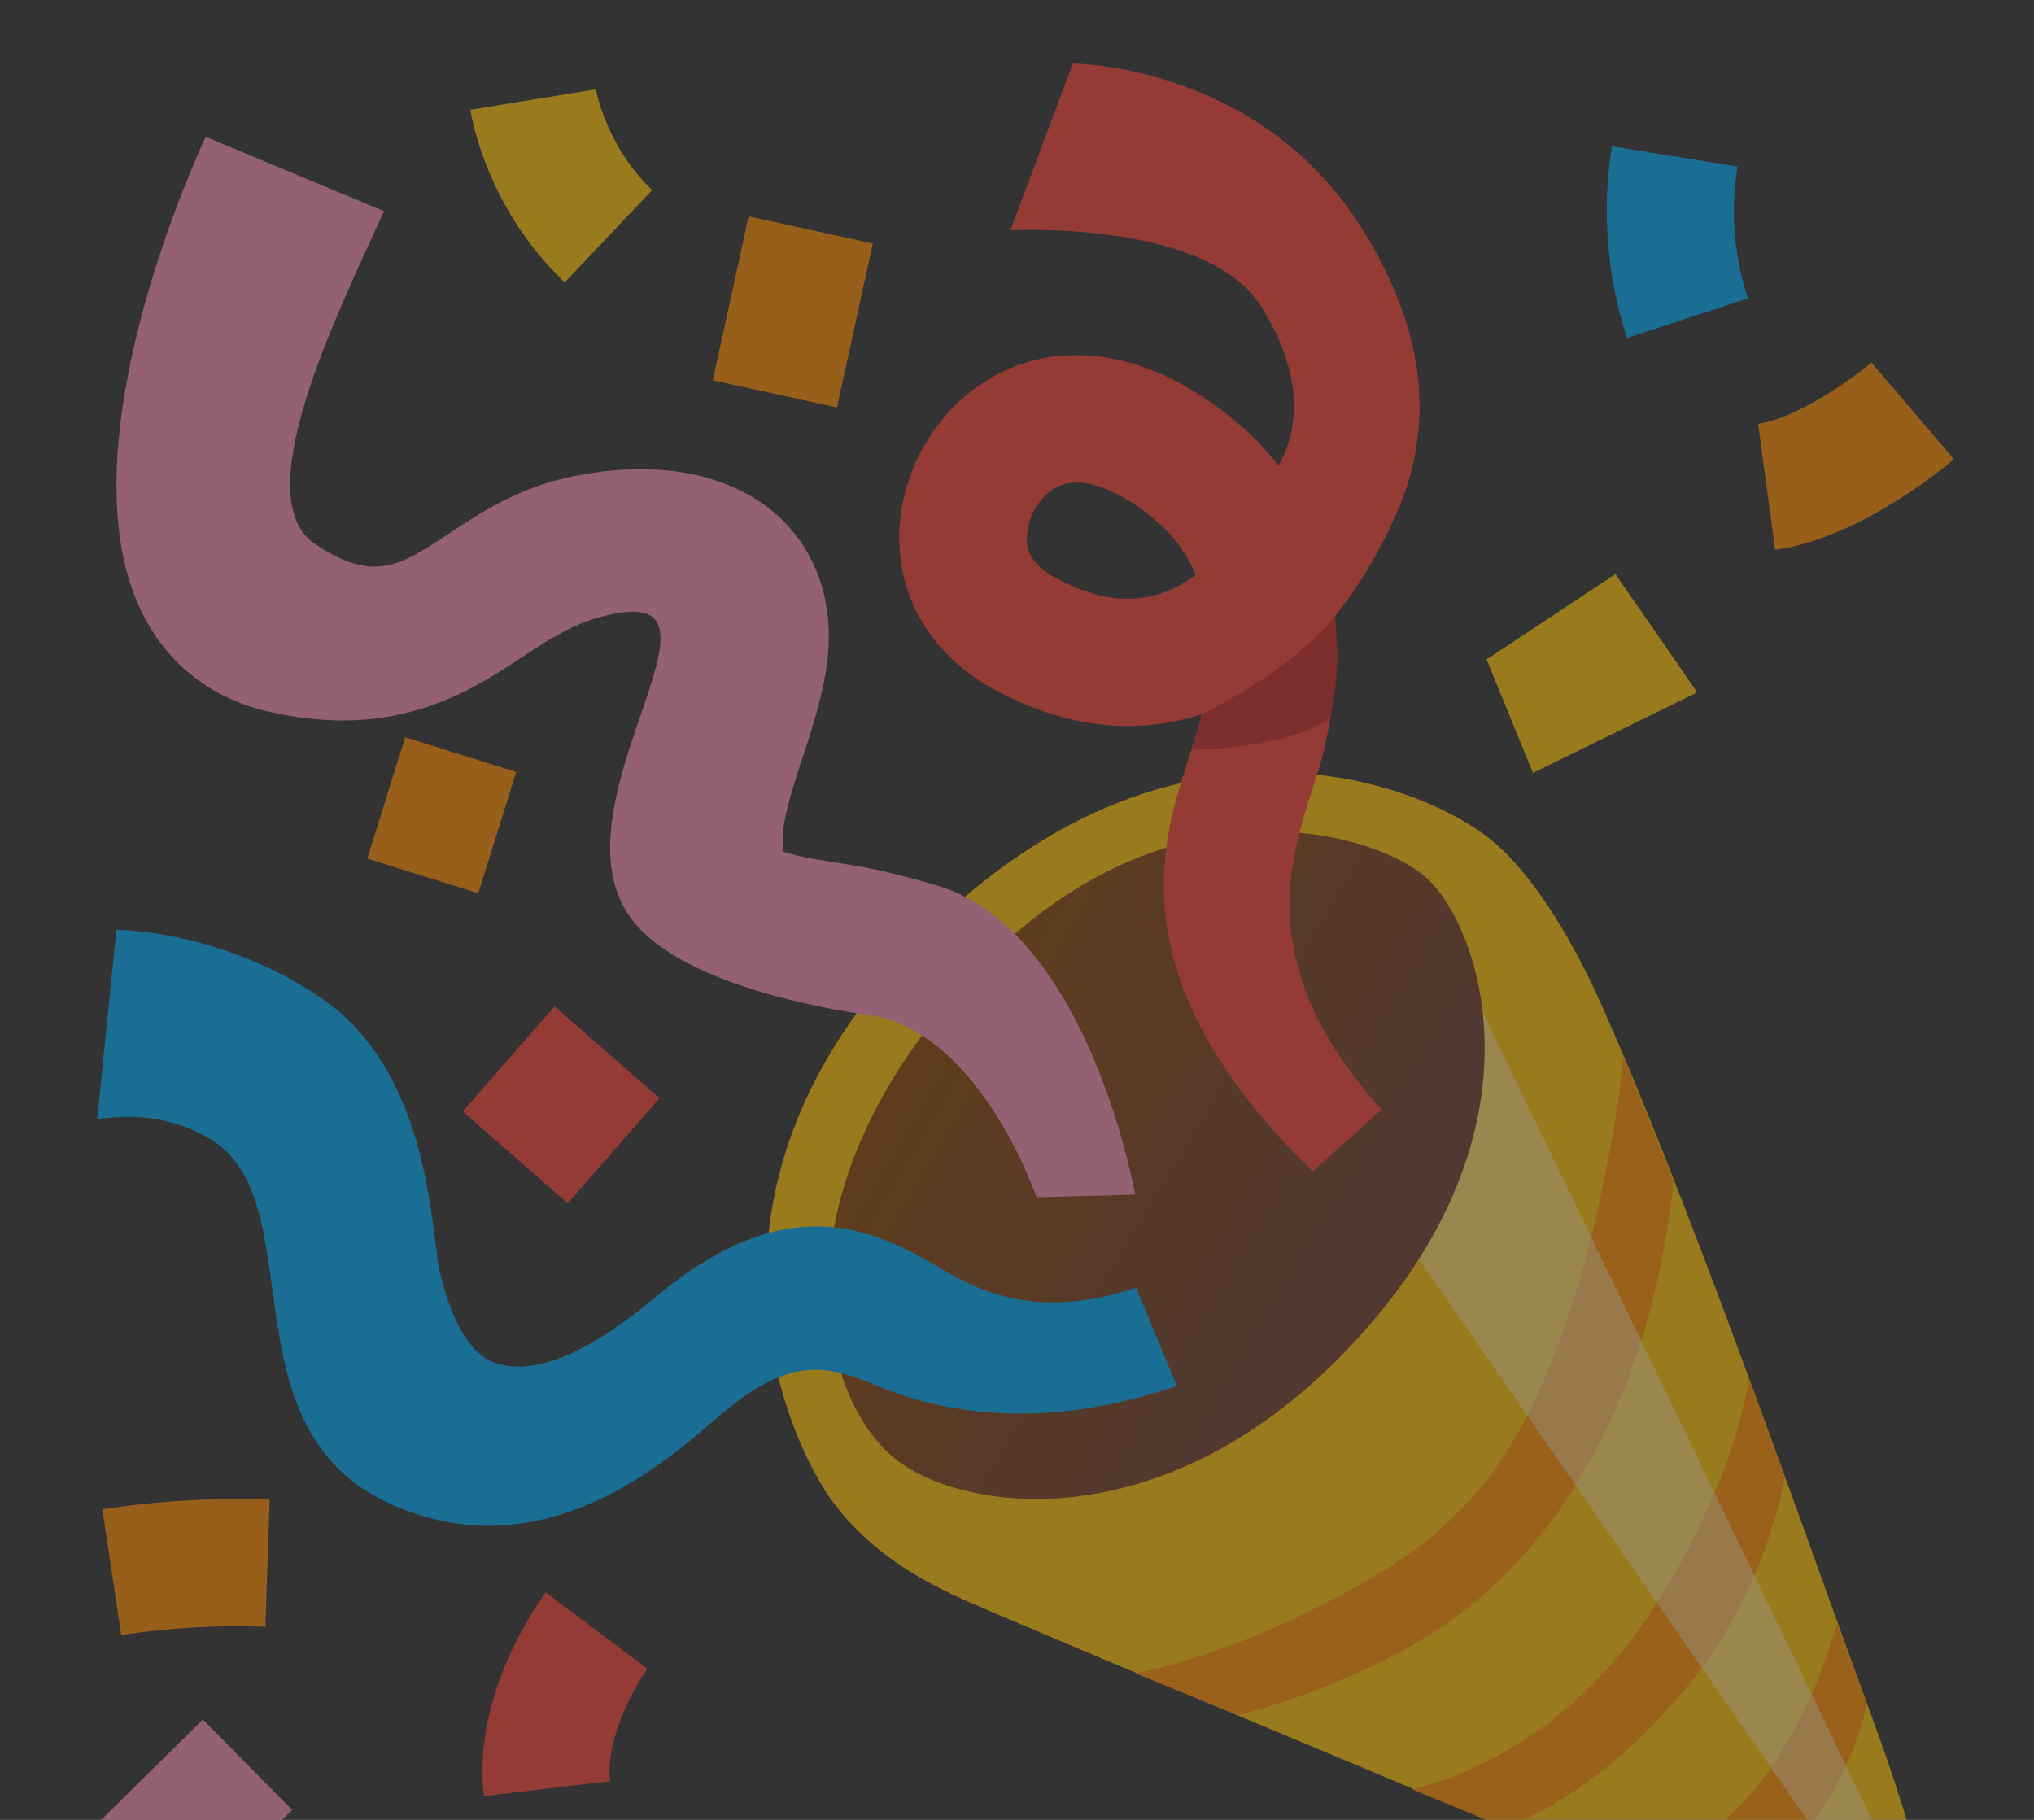<svg width="228" height="204" viewBox="0 0 228 204" fill="none" xmlns="http://www.w3.org/2000/svg">
<rect x="0" y="0" width="228" height="204" fill="#333333" stroke="none"/>
<g id="noto:party-popper" opacity="0.5">
<path id="Vector" d="M214.729 219.575C210.686 223.957 194.031 216.315 180.886 210.188C171.035 205.61 131.616 189.436 112.022 181.046C106.732 178.784 99.037 175.827 93.498 168.542C88.581 162.058 75.543 134.52 101.798 106.626C128.446 78.304 155.895 86.123 166.155 93.391C172.193 97.666 177.109 107.303 179.318 112.201C188.652 132.899 201.958 170.822 207.373 185.731C211.345 196.721 218.737 215.228 214.729 219.575Z" fill="#FFC107"/>
<path id="Vector_2" d="M181.955 118.435C181.706 121.535 181.082 126.576 178.945 136.283C177.484 142.945 175.097 149.928 173.156 154.541C167.331 168.417 159.155 174.01 150.872 178.499C136.8 186.123 127.235 187.548 127.235 187.548L138.706 192.232C138.706 192.232 145.653 190.79 155.13 186.123C164.16 181.67 173.565 174.135 180.441 159.386C183.416 152.992 185.144 146.793 186.141 141.877C187.37 135.785 187.566 132.329 187.566 132.329L181.955 118.435ZM196.045 154.559C196.045 154.559 194.62 166.119 185.072 180.708C173.886 197.772 158.265 200.569 158.265 200.569L168.649 204.844C168.649 204.844 180.245 201.299 191.271 186.247C198.147 176.86 200.07 165.638 200.07 165.638L196.045 154.559ZM205.931 181.955C205.931 181.955 203.33 191.93 197.63 199.375C190.844 208.264 182.205 210.847 182.205 210.847L190.167 214.373C190.167 214.373 196.205 213.109 202.814 204.737C207.837 198.378 209.262 191.075 209.262 191.075L205.931 181.955Z" fill="#FF8F00"/>
<path id="Vector_3" opacity="0.44" d="M210.258 207.284C210.615 206.483 210.615 205.574 210.241 204.79L164.872 110.705L157.409 138.759L205.146 207.712C206.429 209.635 209.314 209.386 210.258 207.284Z" fill="#FFFDE7"/>
<path id="Vector_4" d="M153.81 148.182C132.614 172.977 108.478 169.878 100.444 163.608C92.393 157.32 86.034 135.713 107.142 111.328C129.265 85.785 154.309 93.07 160.098 98.592C165.887 104.114 173.262 125.436 153.81 148.182Z" fill="url(#paint0_linear_401_4121)"/>
<path id="Vector_5" d="M81.011 158.389C88.741 151.905 92.856 153.063 98.378 155.361C105.503 158.318 116.707 160.508 131.919 155.361L127.341 144.335C118.31 147.381 111.773 145.902 106.126 142.571C98.859 138.296 88.92 132.436 73.458 145.421C67.01 150.836 60.402 154.434 55.557 152.796C52.03 151.62 50.16 146.365 49.215 142.179C49.126 141.805 48.984 140.737 48.877 139.793C48.022 133.255 46.597 119.148 36.088 111.934C24.848 104.221 13.038 104.221 13.038 104.221L10.901 125.453C16.334 124.652 20.11 125.756 23.298 127.52C35.304 134.199 24.848 159.849 43.533 168.471C61.506 176.825 76.201 162.414 81.011 158.389Z" fill="#03A9F4"/>
<path id="Vector_6" d="M147.131 131.314L154.862 124.385C140.665 108.532 144.406 96.882 147.131 88.403C147.684 86.693 148.2 85.073 148.539 83.523C149.75 78.037 149.999 73.263 149.625 69.095C155.076 62.308 157.48 55.201 157.641 54.72C160.954 44.692 158.46 34.913 152.742 25.739C141.182 7.125 120.252 7.125 120.252 7.125L113.27 25.81C118.578 25.597 135.981 25.864 141.324 34.289C148.075 44.905 143.64 51.46 143.319 52.208C142.019 50.516 140.701 49.163 139.525 48.112C130.993 40.541 123.583 39.455 118.863 39.882C113.555 40.363 108.745 43.035 105.308 47.417C101.549 52.226 99.999 58.478 101.193 64.161C102.351 69.7 106.038 74.385 111.578 77.36C121.25 82.561 129.301 81.848 134.698 80.049C134.663 80.174 134.645 80.317 134.609 80.441C134.413 81.332 134.021 82.579 133.558 84.022C130.405 93.783 124.545 109.28 147.131 131.314ZM134.039 64.463C133.006 65.212 131.919 65.835 130.797 66.28C127.057 67.777 122.978 67.278 118.346 64.784C115.621 63.323 115.3 61.756 115.194 61.239C114.873 59.69 115.407 57.712 116.565 56.234C117.58 54.934 118.756 54.257 120.163 54.114C122.835 53.883 126.451 55.575 130.067 58.799C131.795 60.349 133.113 62.255 134.039 64.463Z" fill="#F44336"/>
<path id="Vector_7" d="M116.191 134.217L127.253 133.914C127.253 133.914 121.998 104.239 104.987 99.251C101.799 98.325 98.308 97.381 94.799 96.864C92.715 96.544 89.419 96.063 87.798 95.457C87.424 92.661 88.6 89.098 89.918 85.055C90.951 81.92 92.02 78.696 92.59 75.169C93.694 68.293 91.859 62.219 87.424 58.033C82.009 52.957 73.263 51.336 63.395 53.58C57.766 54.862 53.616 57.623 49.965 60.046C44.745 63.519 41.7 65.283 35.323 60.99C27.61 55.789 37.692 35.429 43.053 23.673L23.05 15.336C20.36 21.215 7.375 51.46 15.943 68.721C18.828 74.528 23.798 78.375 30.317 79.818C44.496 82.988 52.797 77.466 58.853 73.441C61.721 71.535 64.232 70.039 66.958 69.255C85.892 63.858 59.459 91.716 71.838 104.239C79.266 111.738 97.417 113.715 98.593 114C110.278 116.814 116.191 134.217 116.191 134.217Z" fill="#F48FB1"/>
<path id="Vector_8" d="M149.643 69.095C149.981 73.013 150.142 75.347 149.126 80.441C144.228 84.039 133.558 84.039 133.558 84.039C134.021 82.597 134.431 81.35 134.609 80.459C134.645 80.334 134.663 80.192 134.698 80.067C145.546 74.652 149.643 69.095 149.643 69.095Z" fill="#C92B27"/>
<path id="Vector_9" d="M171.837 86.64L190.255 77.609L181.081 64.357L166.636 73.922L171.837 86.64Z" fill="#FFC107"/>
<path id="Vector_10" d="M198.983 61.631C208.388 60.367 217.972 52.387 219.022 51.478L209.778 40.63C206.981 42.999 201.05 46.972 197.077 47.506L198.983 61.631Z" fill="#FB8C00"/>
<path id="Vector_11" d="M182.382 37.887L195.92 33.452C194.37 28.714 193.961 23.602 194.762 18.668L180.69 16.405C179.532 23.566 180.12 30.994 182.382 37.887Z" fill="#03A9F4"/>
<path id="Vector_12" d="M97.839 27.298L83.918 24.252L79.898 42.627L93.819 45.673L97.839 27.298Z" fill="#FB8C00"/>
<path id="Vector_13" d="M63.306 31.653L73.103 21.304C67.972 16.441 66.797 10.082 66.797 10.011L52.725 12.308C52.903 13.431 54.702 23.512 63.306 31.653Z" fill="#FFC107"/>
<path id="Vector_14" d="M57.865 86.533L45.42 82.643L41.17 96.244L53.615 100.135L57.865 86.533Z" fill="#FB8C00"/>
<path id="Vector_15" d="M54.239 201.335L68.4 199.66C67.794 194.619 71.553 188.438 72.586 187.067L61.186 178.517C60.331 179.639 52.903 189.917 54.239 201.335Z" fill="#F44336"/>
<path id="Vector_16" d="M13.591 183.273C18.917 182.471 24.367 182.151 29.747 182.347L30.227 168.097C23.975 167.883 17.652 168.239 11.471 169.183L13.591 183.273Z" fill="#FB8C00"/>
<path id="Vector_17" d="M32.75 202.888L22.739 192.747L8.961 206.353L18.972 216.491L32.75 202.888Z" fill="#F48FB1"/>
<path id="Vector_18" d="M62.16 112.814L51.865 124.586L63.637 134.882L73.933 123.109L62.16 112.814Z" fill="#F44336"/>
</g>
<defs>
<linearGradient id="paint0_linear_401_4121" x1="95.503" y1="110.151" x2="148.525" y2="141.964" gradientUnits="userSpaceOnUse">
<stop offset="0.024" stop-color="#8F4700"/>
<stop offset="1" stop-color="#703E2D"/>
</linearGradient>
</defs>
</svg>
